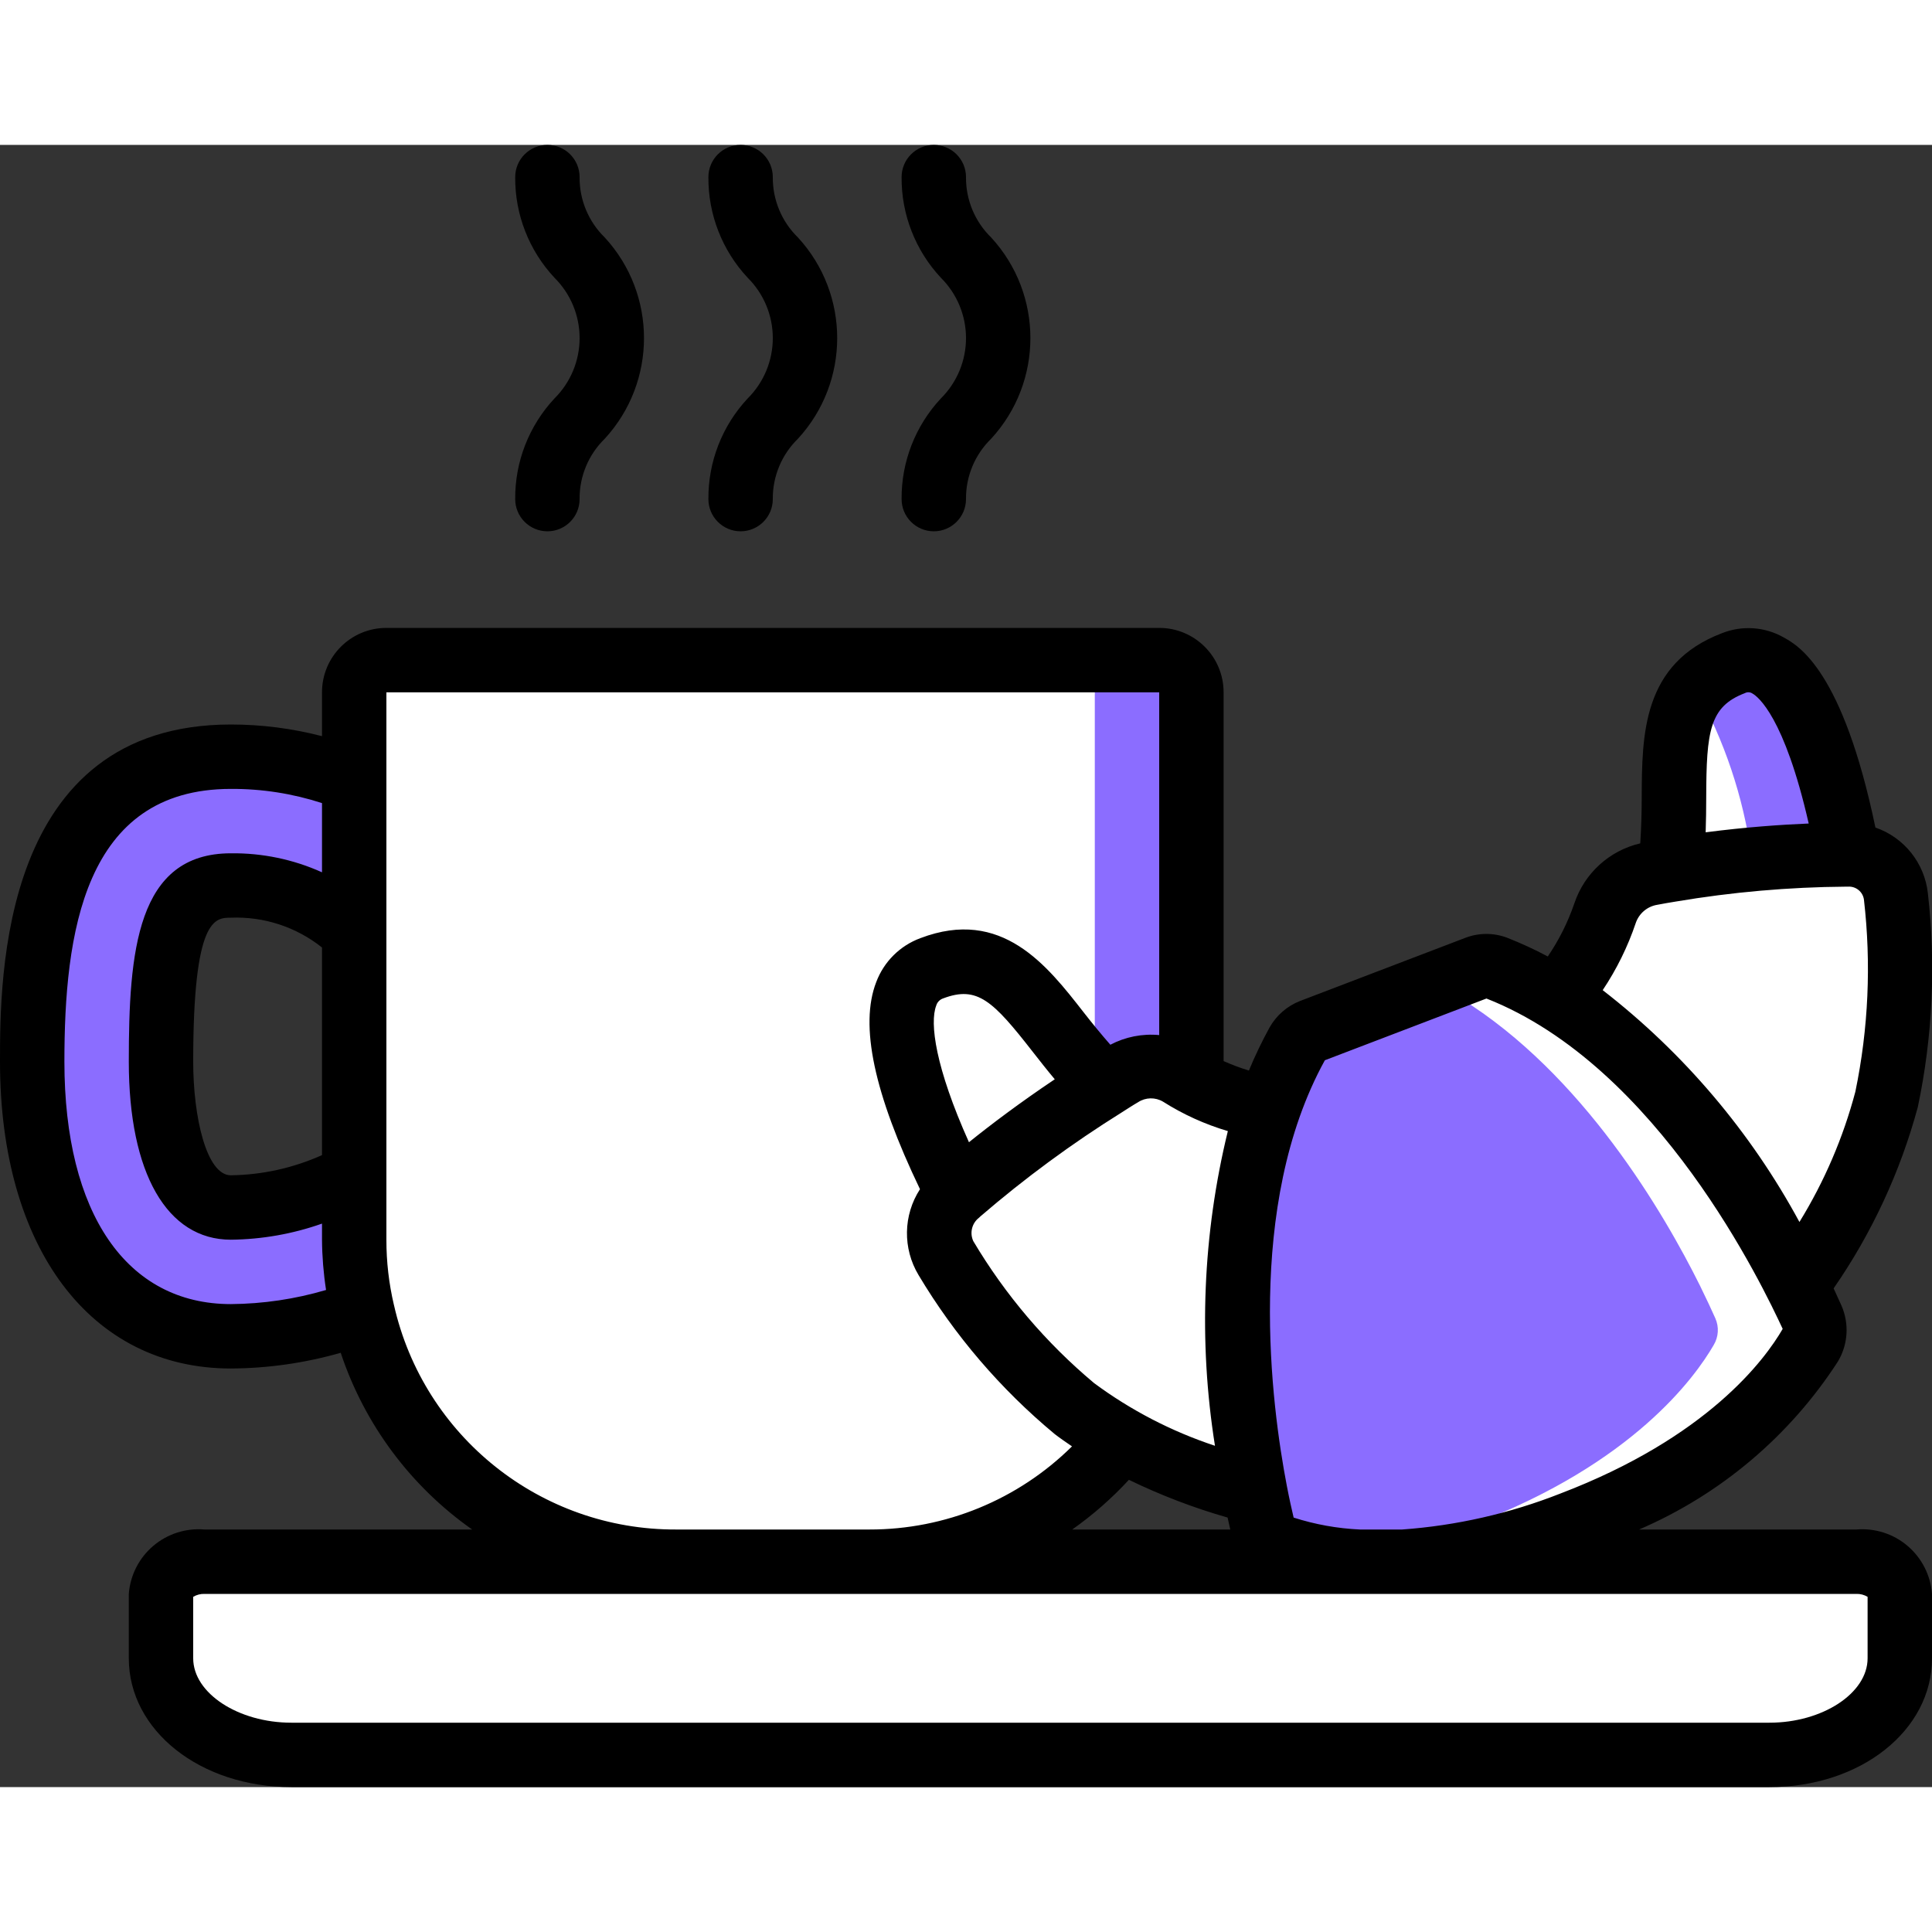 <?xml version="1.0"?>
<svg xmlns="http://www.w3.org/2000/svg" xmlns:xlink="http://www.w3.org/1999/xlink" xmlns:svgjs="http://svgjs.com/svgjs" version="1.1" width="512" height="512" x="0" y="0" viewBox="0 0 60 51" style="enable-background:new 0 0 512 512" xml:space="preserve" class=""><rect x="0" y="0" width="60" height="51" fill="#333333" stroke="none"/><g><g xmlns="http://www.w3.org/2000/svg" id="Page-1" fill="none" fill-rule="evenodd"><g id="008---Coffee-and-Croissant" fill-rule="nonzero"><path id="Shape" d="m11 19.74c-1.214-.502-2.517-.754-3.83-.74-6.17 0-6.17 6.88-6.17 9.47 0 5.26 2.36 8.53 6.17 8.53 1.396-.013 2.78-.266 4.09-.75l-.26-4.24c-1.181.626-2.493.965-3.83.99-2.01 0-2.17-3.47-2.17-4.53 0-4.62.73-5.47 2.17-5.47 1.429-.061 2.818.48 3.83 1.49z" fill="#8b6dff" data-original="#3f51b5" style="" class=""/><path id="Shape" d="m56.22 37.27c-.59 1.02-2.52 3.68-7.42 5.55-1.667.656-3.423 1.054-5.21 1.18h-1.4c-.831-.035-1.653-.19-2.44-.46-.268-.095-.468-.322-.53-.6-.06-.26-.15-.64-.24-1.11-.47-2.48-1.12-7.53.42-11.91.24-.702.541-1.381.9-2.03.098-.174.253-.309.44-.38l2.57-.98 2.56-.98c.187-.07.393-.07.58 0 .66.26 1.296.578 1.9.95 3.81 2.35 6.33 6.69 7.44 8.92.21.43.37.77.48 1.02.12.268.101.578-.05.83z" fill="#8b6dff" data-original="#ffeb3a" style="" class=""/><path id="Shape" d="m56.27 36.44c-.11-.25-.27-.59-.48-1.02-1.11-2.23-3.63-6.57-7.44-8.92-.604-.372-1.24-.69-1.9-.95-.187-.07-.393-.07-.58 0l-1.319.505c.271.14.54.286.8.445 3.81 2.35 6.33 6.69 7.44 8.92.21.43.37.77.48 1.02.12.268.101.578-.05.83-.59 1.02-2.52 3.68-7.42 5.55-1.421.55-2.904.919-4.417 1.1.247.033.516.06.807.077h1.4c1.787-.126 3.543-.524 5.21-1.18 4.9-1.87 6.83-4.53 7.42-5.55.15-.251.168-.56.049-.827z" fill="#ffffff" data-original="#fdd834" style="" class=""/><path id="Shape" d="m58.59 29.64c-.574 2.079-1.519 4.038-2.79 5.78h-.01c-1.11-2.23-3.63-6.57-7.44-8.92.654-.782 1.159-1.676 1.49-2.64.214-.644.762-1.12 1.43-1.24.2-.04.4-.07.6-.1 1.811-.307 3.643-.468 5.48-.48h.04c.757-.014 1.402.548 1.49 1.3.233 2.102.135 4.228-.29 6.3z" fill="#ffffff" data-original="#ffdc00" style="" class=""/><path id="Shape" d="m58.88 23.34c-.088-.752-.733-1.314-1.49-1.3h-.04c-.621 0-1.44.025-2.409.1.517.187.881.653.939 1.2.233 2.102.135 4.228-.29 6.3-.288 1.12-.704 2.203-1.241 3.227.607.968 1.1 1.866 1.441 2.553h.01c1.271-1.742 2.216-3.701 2.79-5.78.425-2.072.523-4.198.29-6.3z" fill="#ffffff" data-original="#fec108" style="" class=""/><path id="Shape" d="m57.39 22.04h-.04c-1.837.012-3.669.173-5.48.48.39-2.78-.57-5.46 1.96-6.43 1.9-.72 3 2.97 3.56 5.95z" fill="#ffffff" data-original="#ff9801" style="" class=""/><path id="Shape" d="m53.83 16.09c-.455.161-.857.443-1.163.816.885 1.591 1.469 3.331 1.723 5.134h-.04c-.627 0-1.457.026-2.438.105-.012.125-.024.25-.042.375 1.811-.307 3.643-.468 5.48-.48h.04c-.56-2.98-1.66-6.67-3.56-5.95z" fill="#8b6dff" data-original="#f57c00" style="" class=""/><path id="Shape" d="m38.98 41.83c-1.445-.366-2.839-.91-4.15-1.62-.51-.282-.998-.603-1.46-.96-1.585-1.324-2.934-2.906-3.99-4.68-.384-.665-.232-1.51.36-2 .011-.012.025-.023.04-.03 1.413-1.228 2.921-2.341 4.51-3.33.17-.11.35-.22.53-.33.562-.355 1.278-.355 1.84 0 .109.073.223.14.34.2.752.403 1.561.686 2.4.84-1.54 4.38-.89 9.43-.42 11.91z" fill="#ffffff" data-original="#ffdc00" style="" class=""/><path id="Shape" d="m34.29 29.21c-1.589.989-3.097 2.102-4.51 3.33-.015.007-.029.018-.04.03-1.35-2.68-2.7-6.28-.8-7 2.53-.96 3.4 1.76 5.35 3.64z" fill="#ffffff" data-original="#ff9801" style="" class=""/><path id="Shape" d="m59 45v2c0 1.66-1.81 3-4.05 3h-45.9c-2.24 0-4.05-1.34-4.05-3v-2c0-.55.61-1 1.35-1h51.3c.74 0 1.35.45 1.35 1z" fill="#ffffff" data-original="#a0522d" style="" class=""/><path id="Shape" d="m57.65 44h-3c.74 0 1.35.45 1.35 1v2c0 1.66-1.81 3-4.05 3h3c2.24 0 4.05-1.34 4.05-3v-2c0-.55-.61-1-1.35-1z" fill="#ffffff" data-original="#783e22" style="" class=""/><path id="Shape" d="m37 17v12.08c-.117-.06-.231-.127-.34-.2-.562-.355-1.278-.355-1.84 0-.18.11-.36.22-.53.33-1.95-1.88-2.82-4.6-5.35-3.64-1.9.72-.55 4.32.8 7-.592.49-.744 1.335-.36 2 1.056 1.774 2.405 3.356 3.99 4.68.462.357.95.678 1.46.96-1.892 2.396-4.777 3.792-7.83 3.79h-6c-4.655-.002-8.693-3.215-9.74-7.75-.173-.737-.26-1.492-.26-2.25v-17c0-.552.448-1 1-1h24c.552 0 1 .448 1 1z" fill="#ffffff" data-original="#02a9f4" style="" class=""/><path id="Shape" d="m36 16h-3c.552 0 1 .448 1 1v11.914c.095.1.19.2.29.3.17-.11.35-.22.53-.33.562-.355 1.278-.355 1.84 0 .109.073.223.14.34.2v-12.084c0-.552-.448-1-1-1z" fill="#8b6dff" data-original="#0377bc" style="" class=""/><g fill="#000"><path id="Shape" d="m57.65 43h-6.745c2.528-1.089 4.676-2.903 6.171-5.214.319-.53.359-1.182.109-1.748-.066-.15-.148-.33-.24-.526 1.187-1.715 2.071-3.62 2.615-5.633.459-2.182.565-4.423.312-6.638-.103-.938-.737-1.733-1.629-2.041-1.014-4.866-2.379-5.643-2.841-5.9-.587-.336-1.295-.386-1.924-.136-2.476.943-2.485 3.156-2.493 5.107 0 .467-.015.944-.045 1.42-.961.224-1.736.931-2.048 1.867-.2.583-.477 1.137-.824 1.646-.413-.22-.838-.415-1.273-.586-.414-.153-.869-.152-1.282.005l-5.135 1.962c-.403.156-.739.448-.951.825-.238.434-.452.88-.641 1.337-.268-.082-.53-.18-.786-.294v-11.453c0-1.105-.895-2-2-2h-24c-1.105 0-2 .895-2 2v1.362c-.924-.24-1.875-.362-2.83-.362-7.17 0-7.17 7.88-7.17 10.47 0 5.789 2.814 9.53 7.17 9.53 1.154-.006 2.302-.171 3.411-.488.738 2.219 2.169 4.143 4.082 5.488h-8.313c-.577-.049-1.151.135-1.592.51s-.714.912-.758 1.49v2c0 2.243 2.218 4 5.05 4h45.9c2.832 0 5.05-1.757 5.05-4v-2c-.044-.578-.317-1.114-.758-1.49s-1.014-.559-1.592-.51zm-3.462-25.974c.075-.04.166-.036.236.012.171.095.992.726 1.747 4.037-.841.035-1.931.109-3.2.273.013-.373.016-.737.017-1.076.005-2.072.106-2.829 1.2-3.246zm-3.388 7.138c.102-.298.359-.515.67-.565.185-.038.368-.065.571-.1 1.746-.295 3.513-.45 5.284-.463h.066c.244-.017.46.158.495.4.23 1.99.141 4.005-.266 5.967-.378 1.427-.963 2.79-1.737 4.047-1.514-2.798-3.595-5.251-6.11-7.2.433-.647.778-1.349 1.027-2.086zm-9.65 4.261 5.013-1.915c5.353 2.105 8.6 8.972 9.2 10.26-.553.956-2.333 3.369-6.909 5.115-1.57.618-3.224.994-4.906 1.115h-1.319c-.698-.032-1.389-.157-2.054-.37-.057-.245-.134-.581-.211-.985-.476-2.477-1.307-8.702 1.182-13.22zm-6.091 13.032c.986.478 2.011.871 3.065 1.172.03.14.058.259.083.371h-4.907c.639-.451 1.229-.968 1.759-1.543zm2.673-1.057c-1.346-.445-2.613-1.102-3.752-1.945-1.491-1.248-2.76-2.739-3.753-4.41-.119-.255-.044-.559.18-.73.013-.012.026-.024.037-.036 1.379-1.188 2.847-2.268 4.391-3.231.159-.1.318-.207.511-.319.233-.152.532-.158.771-.017.626.397 1.304.705 2.015.915-.781 3.199-.917 6.521-.4 9.773zm-8.656-13.672c.031-.106.113-.189.218-.223 1.06-.4 1.545.078 2.78 1.661.212.271.439.561.683.852-1.09.731-1.987 1.409-2.665 1.955-1.04-2.318-1.226-3.703-1.016-4.245zm-19.076 4.645c-.891.4-1.854.613-2.83.627-.76 0-1.17-1.819-1.17-3.53 0-4.47.676-4.47 1.17-4.47 1.024-.042 2.028.287 2.83.925zm-8-2.9c0-3.946.588-8.473 5.17-8.473.961-.005 1.916.144 2.83.441v2.149c-.889-.401-1.855-.602-2.83-.59-2.928 0-3.17 3.061-3.17 6.47 0 3.463 1.185 5.53 3.17 5.53.964-.01 1.921-.179 2.83-.5v.5c.004.523.046 1.044.126 1.561-.96.284-1.955.431-2.956.439-3.237 0-5.17-2.815-5.17-7.53zm10.233 7.551c-.156-.663-.234-1.343-.233-2.024l-0-17h24v10.645c-.524-.049-1.051.055-1.517.3-.289-.33-.567-.67-.832-1.01-1.133-1.452-2.54-3.263-5.068-2.3-.634.234-1.134.732-1.371 1.365-.521 1.343-.067 3.459 1.359 6.431-.523.807-.54 1.842-.045 2.666 1.119 1.874 2.549 3.544 4.229 4.939.175.135.356.258.537.382-1.674 1.657-3.936 2.586-6.292 2.582h-6c-4.197.017-7.843-2.885-8.767-6.979zm45.767 10.976c0 1.084-1.4 2-3.05 2h-45.9c-1.65 0-3.05-.916-3.05-2v-1.909c.105-.063.227-.095.35-.091h51.3c.123-.004.245.028.35.091z" fill="#000000" data-original="#000000" style="" class=""/><path id="Shape" d="m22 11c0 .552.448 1 1 1s1-.448 1-1c-.007-.705.276-1.383.781-1.875 1.625-1.766 1.625-4.484 0-6.25-.505-.492-.788-1.17-.781-1.875 0-.552-.448-1-1-1s-1 .448-1 1c-.009 1.159.428 2.278 1.219 3.125.5.496.781 1.171.781 1.875s-.281 1.379-.781 1.875c-.791.847-1.228 1.966-1.219 3.125z" fill="#000000" data-original="#000000" style="" class=""/><path id="Shape" d="m16 11c0 .552.448 1 1 1s1-.448 1-1c-.007-.705.276-1.383.781-1.875 1.625-1.766 1.625-4.484 0-6.25-.505-.492-.788-1.17-.781-1.875 0-.552-.448-1-1-1s-1 .448-1 1c-.009 1.159.428 2.278 1.219 3.125.5.496.781 1.171.781 1.875s-.281 1.379-.781 1.875c-.791.847-1.228 1.966-1.219 3.125z" fill="#000000" data-original="#000000" style="" class=""/><path id="Shape" d="m28 11c0 .552.448 1 1 1s1-.448 1-1c-.007-.705.276-1.383.781-1.875 1.625-1.766 1.625-4.484 0-6.25-.505-.492-.788-1.17-.781-1.875 0-.552-.448-1-1-1s-1 .448-1 1c-.009 1.159.428 2.278 1.219 3.125.5.496.781 1.171.781 1.875s-.281 1.379-.781 1.875c-.791.847-1.228 1.966-1.219 3.125z" fill="#000000" data-original="#000000" style="" class=""/></g></g></g></g></svg>
